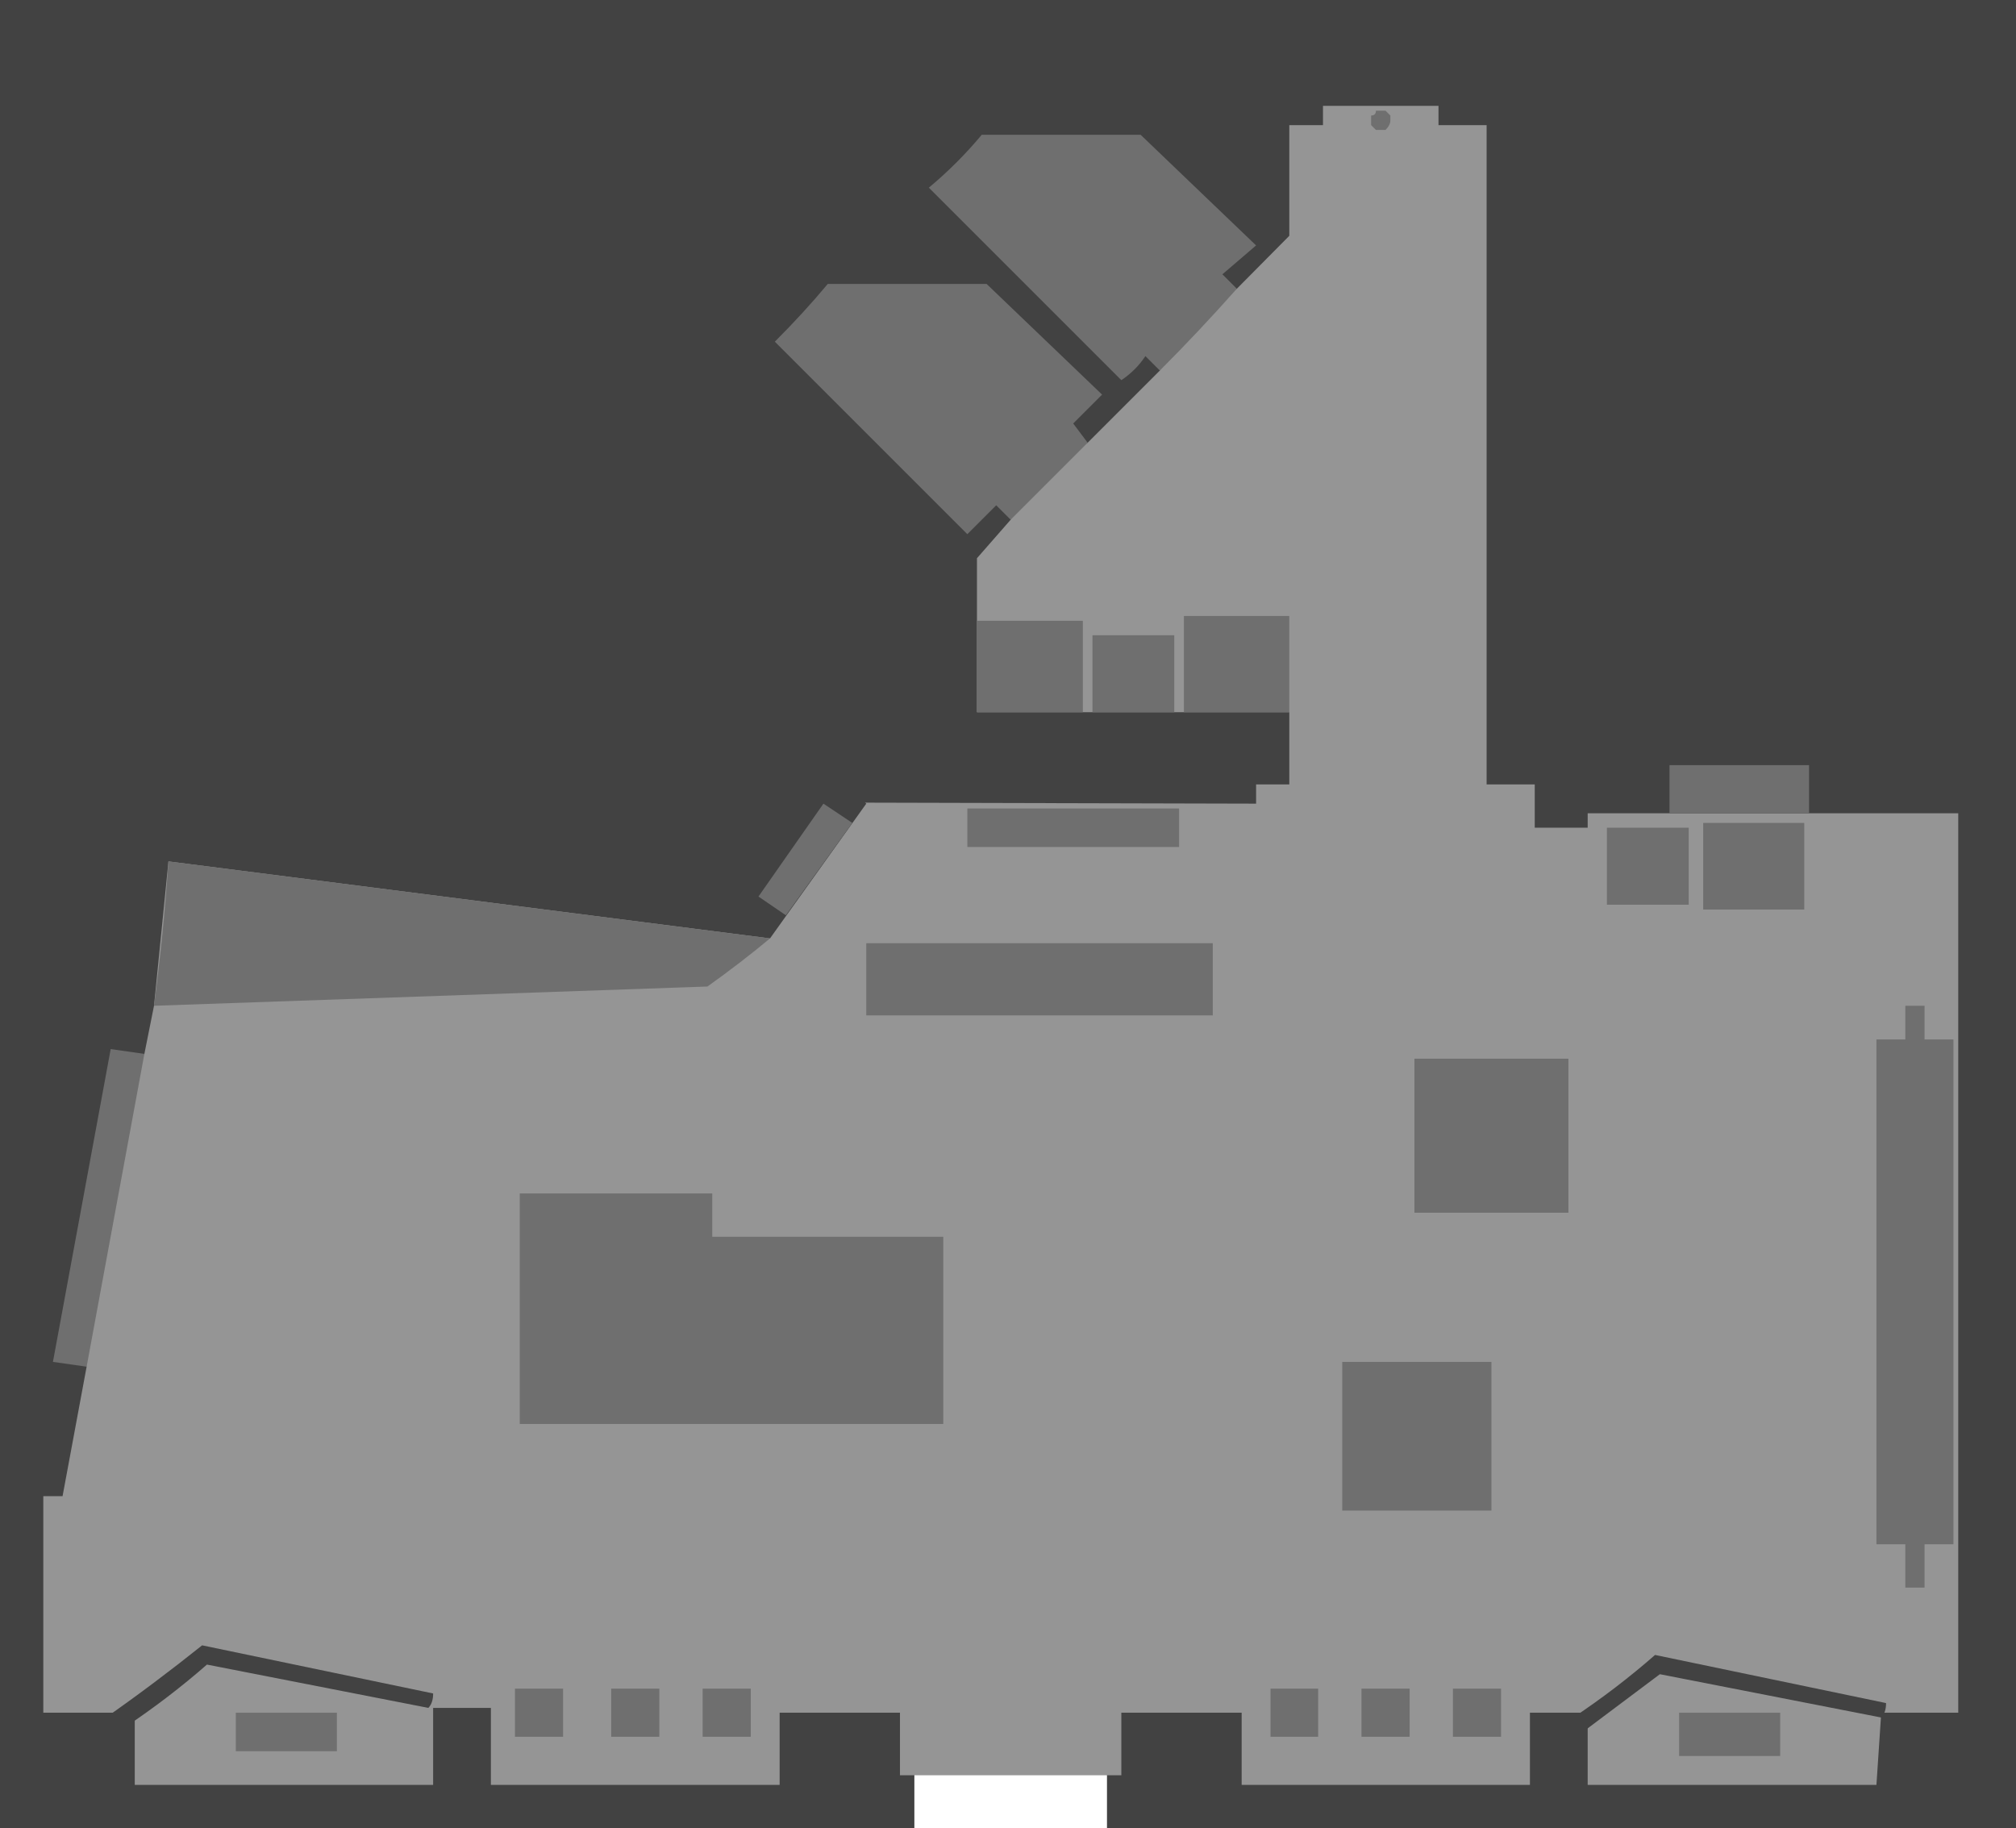 <?xml version="1.0" encoding="UTF-8" standalone="no"?>
<svg xmlns:ffdec="https://www.free-decompiler.com/flash" xmlns:xlink="http://www.w3.org/1999/xlink" ffdec:objectType="shape" height="189.95px" width="209.45px" xmlns="http://www.w3.org/2000/svg">
  <rect width="100%" height="100%" fill="#808080" stroke="none"/>
  <g transform="matrix(1.0, 0.0, 0.0, 1.0, 87.45, 96.95)">
    <path d="M122.0 -96.95 L122.0 93.0 -87.45 93.0 -87.45 -96.95 122.0 -96.95" fill="#424242" fill-rule="evenodd" stroke="none"/>
    <path d="M67.0 -83.95 L67.0 -15.45 72.0 -15.45 72.0 -10.95 77.5 -10.95 77.5 -12.45 116.0 -12.45 116.0 81.0 108.0 81.0 107.5 88.5 77.5 88.5 77.5 81.0 71.5 81.0 71.5 88.5 41.55 88.5 41.55 81.0 29.05 81.0 29.05 87.5 27.55 87.5 27.55 93.0 7.55 93.0 7.55 87.5 6.05 87.5 6.05 81.0 -6.45 81.0 -6.45 88.5 -36.45 88.5 -36.45 80.5 -42.45 80.5 -42.45 88.5 -73.45 88.5 -73.45 81.0 -82.95 81.0 -82.95 -16.45 -42.95 -16.45 -42.95 -9.95 -36.45 -9.95 -36.45 -13.65 43.05 -13.45 43.05 -15.45 46.5 -15.45 46.5 -22.95 14.05 -22.95 14.05 -38.95 17.55 -42.95 19.55 -47.95 25.55 -50.95 33.05 -58.45 35.55 -64.95 41.05 -66.95 46.5 -72.45 46.5 -83.95 50.0 -83.95 50.0 -85.95 62.0 -85.95 62.0 -83.95 67.0 -83.95" fill="#959595" fill-rule="evenodd" stroke="none"/>
    <path d="M7.55 87.5 L27.55 87.5 27.55 93.0 7.55 93.0 7.55 87.5" fill="#ffffff" fill-rule="evenodd" stroke="none"/>
    <path d="M-3.95 -19.95 L2.55 -13.45 -7.45 0.55 -69.95 -7.45 -71.45 7.55 -72.45 12.55 -74.95 14.55 -80.45 42.55 -78.45 45.05 -80.95 58.5 -85.95 58.5 -85.95 -20.45 -3.95 -19.95" fill="#424242" fill-rule="evenodd" stroke="none"/>
    <path d="M-7.45 0.55 Q-10.45 3.05 -13.95 5.55 L-71.45 7.55 Q-70.45 0.05 -69.95 -7.45 L-7.45 0.55" fill="#6f6f6f" fill-rule="evenodd" stroke="none"/>
    <path d="M-13.45 27.05 L-13.45 31.55 10.55 31.55 10.55 51.0 -33.45 51.0 -33.45 27.05 -13.45 27.05" fill="#6f6f6f" fill-rule="evenodd" stroke="none"/>
    <path d="M-81.95 44.55 L-75.95 12.05 -72.45 12.55 -78.45 45.05 -81.95 44.55" fill="#6f6f6f" fill-rule="evenodd" stroke="none"/>
    <path d="M52.0 60.0 L52.0 44.55 67.5 44.55 67.5 60.0 52.0 60.0" fill="#6f6f6f" fill-rule="evenodd" stroke="none"/>
    <path d="M59.5 29.05 L59.5 13.05 75.5 13.05 75.5 29.05 59.5 29.05" fill="#6f6f6f" fill-rule="evenodd" stroke="none"/>
    <path d="M89.5 -11.45 L100.0 -11.45 100.0 -2.45 89.5 -2.45 89.5 -11.45" fill="#6f6f6f" fill-rule="evenodd" stroke="none"/>
    <path d="M35.55 -22.95 L35.55 -32.95 46.5 -32.95 46.5 -22.95 35.55 -22.95" fill="#6f6f6f" fill-rule="evenodd" stroke="none"/>
    <path d="M26.05 -22.95 L26.05 -30.95 34.55 -30.95 34.55 -22.95 26.05 -22.95" fill="#6f6f6f" fill-rule="evenodd" stroke="none"/>
    <path d="M79.5 -10.95 L88.0 -10.95 88.0 -2.95 79.5 -2.95 79.5 -10.95" fill="#6f6f6f" fill-rule="evenodd" stroke="none"/>
    <path d="M14.05 -22.95 L14.05 -32.45 25.05 -32.45 25.05 -22.95 14.05 -22.95" fill="#6f6f6f" fill-rule="evenodd" stroke="none"/>
    <path d="M112.5 11.05 L115.5 11.05 115.5 63.5 112.5 63.5 112.5 68.0 110.5 68.0 110.5 63.5 107.5 63.5 107.5 11.05 110.5 11.05 110.5 7.55 112.5 7.55 112.5 11.05" fill="#6f6f6f" fill-rule="evenodd" stroke="none"/>
    <path d="M-33.95 83.5 L-33.95 78.5 -28.95 78.5 -28.95 83.5 -33.95 83.5" fill="#6f6f6f" fill-rule="evenodd" stroke="none"/>
    <path d="M-23.95 83.5 L-23.95 78.5 -18.95 78.5 -18.95 83.5 -23.95 83.5" fill="#6f6f6f" fill-rule="evenodd" stroke="none"/>
    <path d="M-14.45 83.5 L-14.45 78.5 -9.45 78.5 -9.45 83.5 -14.45 83.5" fill="#6f6f6f" fill-rule="evenodd" stroke="none"/>
    <path d="M44.55 83.5 L44.55 78.5 49.5 78.5 49.5 83.5 44.55 83.5" fill="#6f6f6f" fill-rule="evenodd" stroke="none"/>
    <path d="M54.0 83.5 L54.0 78.5 59.0 78.5 59.0 83.5 54.0 83.5" fill="#6f6f6f" fill-rule="evenodd" stroke="none"/>
    <path d="M63.5 83.5 L63.5 78.5 68.5 78.5 68.5 83.5 63.5 83.5" fill="#6f6f6f" fill-rule="evenodd" stroke="none"/>
    <path d="M-62.95 85.0 L-62.95 81.0 -52.45 81.0 -52.45 85.0 -62.95 85.0" fill="#6f6f6f" fill-rule="evenodd" stroke="none"/>
    <path d="M87.0 85.5 L87.0 81.0 97.5 81.0 97.5 85.5 87.0 85.5" fill="#6f6f6f" fill-rule="evenodd" stroke="none"/>
    <path d="M100.5 -17.45 L100.5 -12.45 86.0 -12.45 86.0 -17.45 100.5 -17.45" fill="#6f6f6f" fill-rule="evenodd" stroke="none"/>
    <path d="M-5.8 -1.85 L-8.65 -3.8 -1.9 -13.45 1.1 -11.45 -5.8 -1.85" fill="#6f6f6f" fill-rule="evenodd" stroke="none"/>
    <path d="M2.55 8.55 L2.55 1.05 38.55 1.05 38.55 8.55 2.55 8.55" fill="#6f6f6f" fill-rule="evenodd" stroke="none"/>
    <path d="M35.05 -12.95 L35.05 -8.95 13.05 -8.95 13.05 -12.95 35.05 -12.95" fill="#6f6f6f" fill-rule="evenodd" stroke="none"/>
    <path d="M-6.95 -61.45 Q-3.95 -64.45 -1.45 -67.45 L15.05 -67.45 27.05 -55.95 24.05 -52.95 25.55 -50.95 17.55 -42.95 16.05 -44.45 13.05 -41.45 -6.95 -61.45" fill="#6f6f6f" fill-rule="evenodd" stroke="none"/>
    <path d="M14.55 -82.95 L31.05 -82.95 43.05 -71.45 39.55 -68.45 41.05 -66.95 Q37.05 -62.45 33.05 -58.45 L31.55 -59.95 Q30.55 -58.45 29.05 -57.45 L9.05 -77.45 Q12.05 -79.95 14.55 -82.95" fill="#6f6f6f" fill-rule="evenodd" stroke="none"/>
    <path d="M-65.95 76.0 Q-69.95 79.5 -74.45 82.5 L-76.45 81.5 Q-71.45 78.0 -66.45 74.0 L-42.45 79.0 Q-42.45 80.0 -42.95 80.5 L-65.95 76.0" fill="#424242" fill-rule="evenodd" stroke="none"/>
    <path d="M108.0 81.5 L85.0 77.0 77.0 83.0 76.0 81.5 Q80.5 78.5 84.5 75.0 L108.5 80.0 Q108.5 81.0 108.0 81.5" fill="#424242" fill-rule="evenodd" stroke="none"/>
    <path d="M56.5 -83.45 L55.5 -83.45 55.0 -83.95 55.0 -84.95 Q55.5 -84.95 55.5 -85.45 L56.5 -85.45 57.0 -84.95 57.0 -84.45 Q57.0 -83.95 56.5 -83.45" fill="#6f6f6f" fill-rule="evenodd" stroke="none"/>
  </g>
</svg>
